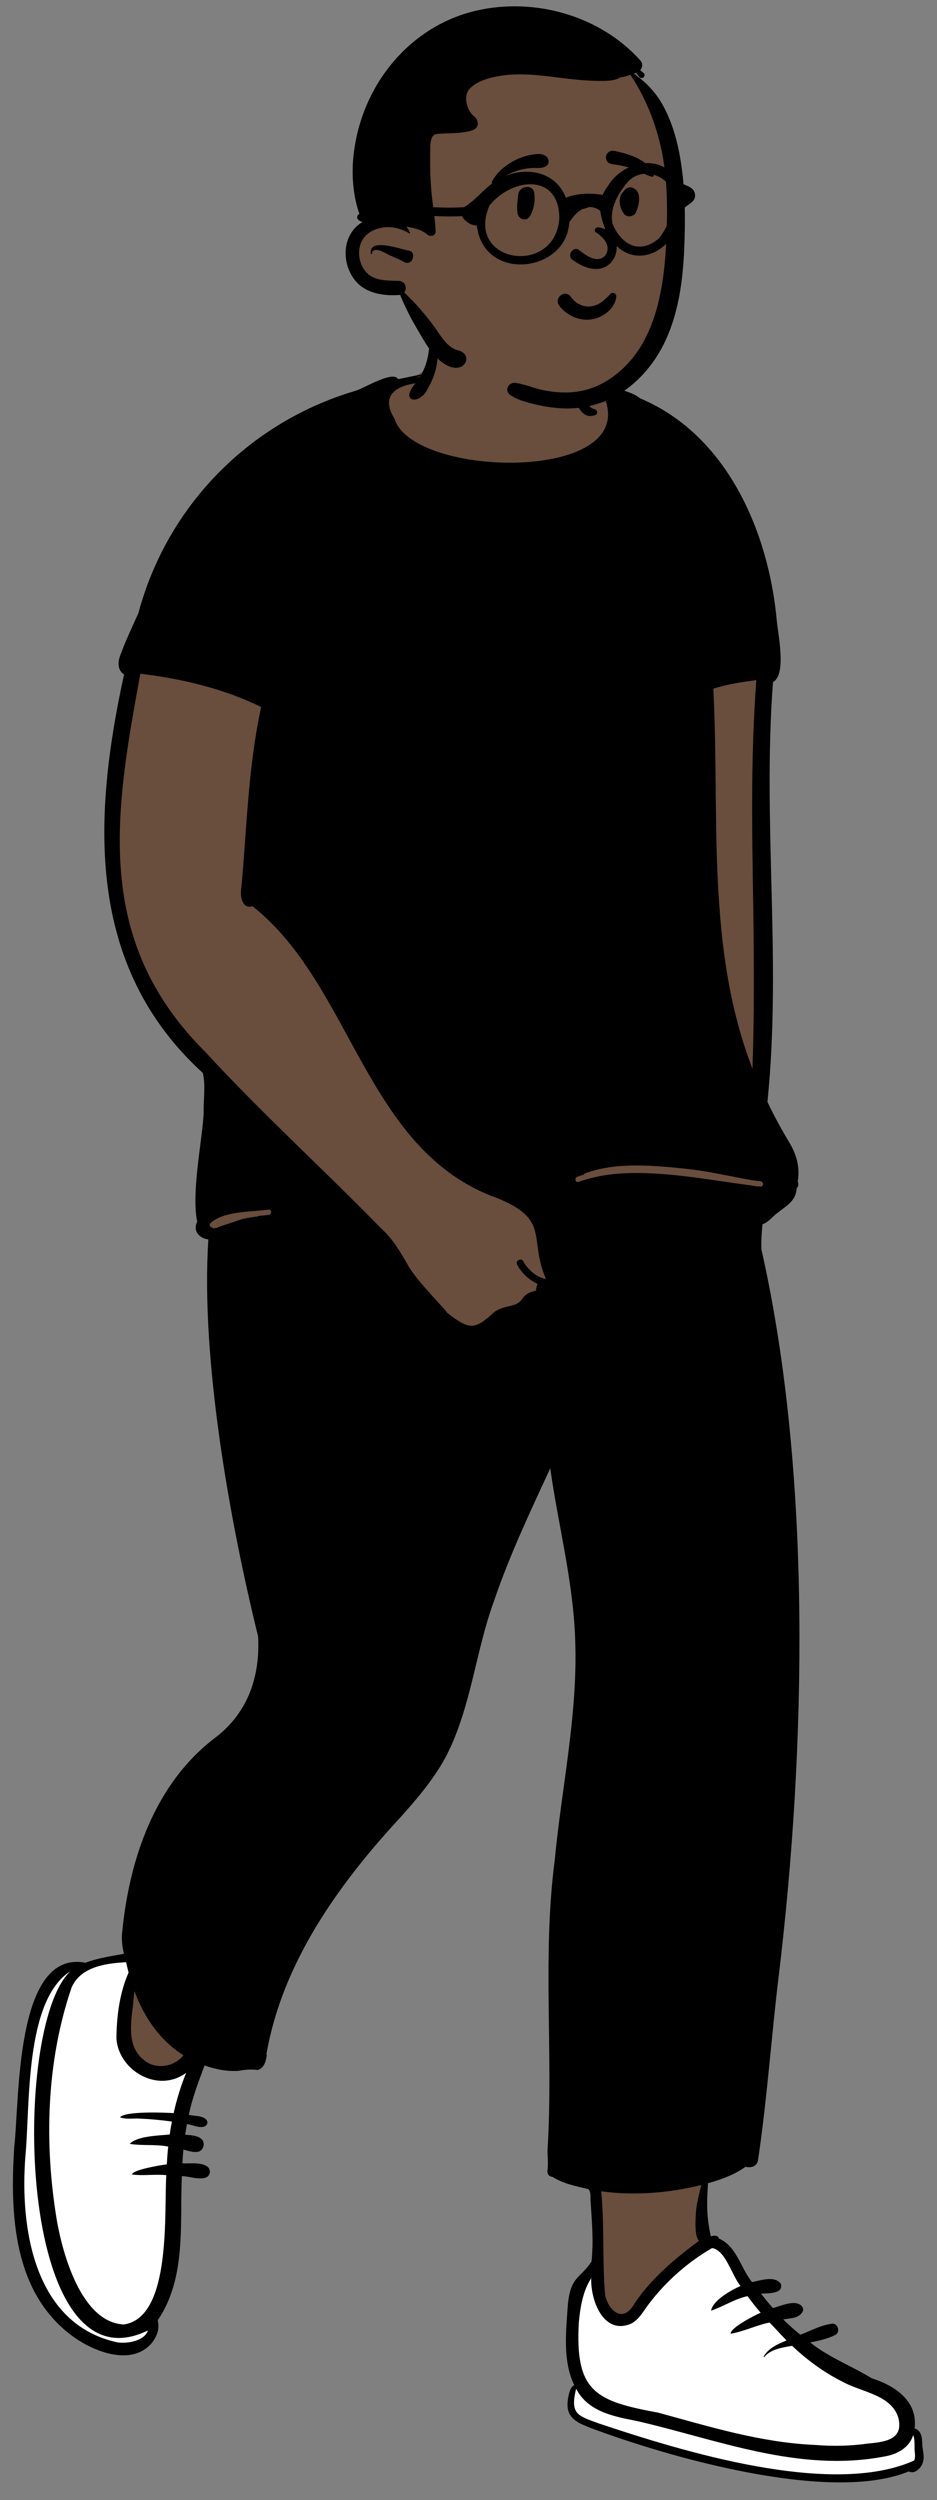 <svg viewBox="57.312 246.825 1064.375 2838.487" xmlns="http://www.w3.org/2000/svg" overflow="visible" xmlns:xlink="http://www.w3.org/1999/xlink" width="1064.375px" height="2838.487px"><rect x="57.312" y="246.825" width="1064.375" height="2838.487" fill="#808080" stroke="none"/><g id="Master/Character/Standing" stroke="none" stroke-width="1" fill="none" fill-rule="evenodd"><g id="Standing" transform="translate(-121, 634) scale(1 1)"><g id="Standing/Walking 3" stroke="none" stroke-width="1" fill="none" fill-rule="evenodd"><path d="M1212.236,2373.585 C1219.273,2340.826 1187.087,2329.752 1166.796,2322.464 C1152.262,2313.036 1098.409,2280.388 1056.741,2240.084 C1022.644,2207.104 999.432,2164.835 989.77,2160.806 C983.14,2156.961 979.48,2153.61 978.792,2150.752 C972.74,2125.639 977.787,2102.233 978.792,2087.008 C998.19,2081.915 1013.734,2075.562 1025.359,2066.678 C1028.749,2067.808 1033.831,2069.254 1035.346,2064.296 C1045.852,1994.2 1050.387,1924.933 1058.935,1854.783 C1091.291,1587.602 1094.941,1275.466 1039.276,1031.436 C1038.691,1019.34 1039.746,1008.416 1040.825,998.023 C1048.352,997.21 1052.903,989.924 1059.049,985.569 C1068.588,977.988 1079.883,972.162 1079.417,958.912 C1081.683,957.196 1081.419,956.231 1080.302,954.045 C1087.578,922.755 1055.123,889.783 1045.944,863.987 C1062.629,700.793 1039.927,546.578 1052.592,383.345 C1068.589,376.651 1057.834,334.813 1056.741,317.556 C1047.879,206.382 990.088,96.464 886.018,60.145 C880.069,58.939 871.127,52.139 866.204,56.705 C856.69,52.936 844.032,60.367 836.669,51.812 L836.743,51.756 C830.543,43.159 827.764,32.23 825.726,21.896 C826.067,24.808 826.636,27.696 827.337,30.519 C809.396,-20.045 804.876,-33.565 747.119,-35.946 C721.102,-36.294 686.806,-35.513 671.636,-10.699 C665.42,0.836 667.319,14.081 663.461,26.223 C656.379,48.504 625.809,37.737 609.76,49.307 C481.312,90.505 375.953,174.597 341.322,309.57 C334.242,325.838 326.212,342.029 320.293,358.818 C319.377,361.31 316.857,369.743 322.909,373.624 L325.836,375.501 C287.282,555.702 284.724,707.546 414.251,827.679 C423.971,879.3 398.966,949.795 408.578,999.915 C403.101,1007.686 410.046,1013.945 417.048,1014.444 C417.723,1014.819 420.451,1016.013 421.195,1016.354 C410.052,1173.664 456.836,1385.67 477.458,1469.347 C480.265,1519.587 463.118,1560.858 427.844,1588.238 C388.871,1612.242 311.821,1720.655 326.105,1834.375 C309.412,1837.65 292.84,1839.446 276.825,1845.72 C206.751,1833.352 207.446,1968.441 202.981,2015.94 C195.419,2095.47 190.719,2210.741 266.272,2261.649 C286.176,2276.089 326.534,2292.993 347.215,2269.882 C353.992,2261.741 355.689,2253.877 353.023,2245.563 C387.173,2197.314 377.97,2134.203 381.107,2077.613 C391.01,2077.016 401.371,2081.661 410.95,2079.969 C420.782,2071.305 384.914,2073.666 381.194,2073.158 C381.575,2064.431 382.277,2055.242 383.183,2046.444 C388.809,2047.571 396.016,2050.271 401.426,2050.478 C404.628,2051.257 406.891,2046.848 404.958,2044.563 C400.736,2040.536 389.971,2041.16 383.913,2040.588 C384.936,2033.223 386.187,2025.48 387.577,2018.357 C394.988,2018.09 402.641,2022.812 409.658,2021.846 C404.347,2018.302 394.378,2019.381 387.904,2017.04 C392.114,1994.099 400.692,1972.322 408.667,1950.864 C428.235,1958.936 445.116,1959.254 464.219,1956.834 C472.033,1958.036 475.843,1956.437 477.108,1946.663 L476.609,1946.046 C491.75,1855.444 540.608,1769.071 631.361,1671.121 C649.287,1651.059 669.544,1627.438 683.041,1601.028 C710.162,1546.066 714.794,1485.417 735.691,1428.338 C755.201,1370.966 781.878,1316.087 806.925,1261.7 C810.598,1289.574 815.532,1318.168 820.661,1345.499 C843.235,1442.352 841.047,1545.688 824.434,1643.078 C799.854,1779.481 811.702,1916.531 806.235,2053.899 C806.31,2061.822 807.292,2069.019 806.13,2077.268 C805.976,2077.903 806.276,2078.655 807.028,2078.635 L808.447,2078.674 C820.261,2087.325 836.577,2088.888 850.459,2093.581 C856.289,2098.195 854.647,2105.503 855.181,2111.205 C856.706,2135.776 858.656,2160.441 856.236,2185.767 C845.524,2206.292 832.221,2202.052 829.5,2230.985 C827.118,2264.017 822.904,2299.143 838.99,2328.556 L832.904,2329.606 C823.872,2348.559 829.386,2360.865 850.614,2368.881 C955.412,2409.971 1102.878,2447.277 1212.236,2416.262 C1214.224,2418.233 1217.114,2416.188 1219.375,2413.09 C1221.546,2410.114 1223.136,2406.165 1222.783,2403.873 C1220.913,2393.813 1223.484,2375.444 1212.236,2373.585 Z" id="Skin" fill="#694d3d"/><path d="M1025,2417 C1006.173,2413.607 898,2389 836,2357 C823.337,2350.464 826.454,2335.021 830.58,2324.993 C832.47,2320.4 836.943,2316.943 836,2316 C816.177,2296.177 831,2244 831,2234 C831,2219.135 855.093,2199.011 851,2191 C846.275,2181.752 852.085,2213.384 864,2231 C874.385,2246.354 890.686,2247.541 892.302,2246.868 L892.595,2246.743 L892.803,2246.632 C897.287,2244.177 964.991,2146.644 993,2161 C1006.181,2167.756 1013.263,2197.633 1028,2210 C1061.048,2237.732 1077,2282 1200,2339 C1213.165,2345.101 1213.281,2358.151 1210.596,2368.36 C1209.607,2372.123 1223,2372 1221,2374 C1215.919,2379.081 1230.015,2408.278 1219,2413 C1175.665,2431.576 1063.149,2423.876 1025,2417 Z M322.021,1836 C326.76,1841.932 329.086,1846.265 329,1849 C327.939,1882.797 319.9,1907.693 319.649,1924.313 L319.634,1925.435 L319.662,1925.846 C320.148,1932.588 330.445,1958.482 353,1964 C361.493,1966.078 378.159,1962.411 403,1953 C388.809,1992.201 380.476,2029.535 378,2065 C375.084,2106.779 377.437,2154.161 372,2191 C369.032,2211.11 358.283,2233.487 346,2249 C342.99,2252.802 356.076,2259.998 353,2263 C347.24,2268.622 333,2288 289,2273 C276.192,2268.634 238.928,2244.372 218,2198 C202.713,2164.126 201.274,2114.778 199,2071 C196.487,2022.618 205.826,1947.119 218,1906 C231.537,1860.276 248.369,1851.342 251.857,1848.81 C252.672,1848.218 278.008,1843.214 280.447,1842.942 L280.873,1842.896 L281.21,1842.863 L281.395,1842.791 C291.342,1838.941 302.715,1837.087 317.67,1836.228 L318.59,1836.177 L322.021,1836 Z" id="Shoes" fill="#FFF"/><path d="M1216.729,2406.487 C1122.559,2448.775 951.558,2395.418 859.029,2364.546 C834.08,2355.545 825.769,2353.781 832.759,2325.017 C845.838,2350.259 873.968,2356.356 900.918,2361.417 C992.208,2382.228 1085.278,2420.65 1182.909,2401.903 C1197.239,2399.647 1211.418,2391.888 1215.589,2377.57 C1218.159,2383.638 1216.57,2391.856 1217.599,2398.529 C1217.79,2401.189 1217.849,2404.066 1216.729,2406.487 M835.859,2249.197 C837.558,2232.244 840.279,2214.335 849.928,2199.355 C848.879,2223.583 863.428,2264.764 895.308,2251.045 C904.338,2246.259 909.399,2236.622 915.208,2228.883 C934.519,2203.423 959.279,2181.315 987.25,2165.25 C1002.808,2167.925 1009.5,2196.379 1019.529,2208.288 C1008.348,2213.272 988.088,2224.624 986.039,2236.366 C1000,2231.67 1012.848,2222.925 1027.489,2219.851 C1032.178,2226.324 1037.149,2232.601 1042.37,2238.665 C1035.549,2241.669 1008.048,2255.569 1008.23,2262.508 C1023.098,2260.092 1037.508,2252.812 1052.458,2249.821 C1059.109,2256.416 1065.159,2263.514 1071.778,2270.131 C1061.778,2274.25 1051.218,2278.849 1045.758,2288.449 C1045.499,2288.883 1046.139,2289.368 1046.489,2288.949 C1053.979,2279.918 1066.87,2278.26 1078.04,2276.228 C1095.178,2292.367 1114.37,2306.604 1135.849,2317.255 C1157.339,2329.006 1189.999,2331.694 1198.549,2357.184 C1205.389,2382.669 1184.059,2385.39 1164.379,2387.19 C1144.468,2390.022 1124.418,2390.452 1104.639,2388.798 C1042.809,2386.221 984.359,2368.018 925.928,2352.115 C854.49,2338.965 831.308,2328.317 835.859,2249.197 M972.23,2157.084 C944.859,2177.326 918.139,2199.882 899.129,2228.115 C886.548,2251.086 869.808,2237.104 865.649,2218.702 C862.279,2177.617 865.178,2142.138 861.23,2100.808 C899.08,2105.968 937.958,2102.788 974.928,2093.658 C970.48,2112.108 968.438,2119.112 968.298,2138.04 C968.539,2144.277 968.448,2151.891 972.23,2157.084 M835.61,954.722 C831.97,956.05 830.417,950.25 834.014,948.937 C836.486,948.035 838.984,947.23 841.494,946.468 C841.806,945.796 842.365,945.219 843.23,944.904 C872.691,934.171 905.602,935.215 936.375,937.781 C952.915,939.161 969.419,941.014 985.763,943.925 C1001.409,946.711 1016.933,950.131 1032.586,952.866 C1035.783,953.269 1038.977,953.654 1042.17,954.013 C1045.972,954.441 1046.002,960.445 1042.17,960.013 C1041.466,959.934 1040.764,959.841 1040.061,959.759 C1039.594,959.926 1039.073,959.998 1038.494,959.906 C1036.057,959.521 1033.626,959.112 1031.197,958.688 C1020.514,957.32 1009.856,955.748 999.201,954.186 C971.168,950.076 943.045,945.973 914.698,944.907 C888.057,943.905 860.854,945.51 835.61,954.722 M1037.428,385.018 C1030.918,474.778 1032.599,554.958 1033.999,644.858 C1034.809,705.328 1035.188,765.818 1033.089,826.268 C979.859,688.688 996.149,539.398 988.588,394.788 C1004.319,389.548 1021.218,387.258 1037.428,385.018 M765.73,1048.678 C770.708,1058.188 779.069,1065.838 788.98,1070.618 C787.759,1073.018 787.338,1075.718 787.208,1078.248 C769.359,1081.898 774.379,1090.368 762.319,1094.408 C754.428,1096.588 746.838,1097.518 740.019,1102.298 C716.808,1123.918 711.048,1122.328 686.139,1103.308 C686.48,1101.588 652.58,1068.478 642.08,1049.968 C633.33,1034.528 624.168,1018.978 610.759,1007.038 C545.088,939.798 475.128,876.338 411.558,807.238 C284.159,680.288 308.469,536.338 337.729,377.768 C384.959,383.408 432.449,394.738 474.979,415.538 C459.979,485.528 459.019,548.968 452.558,619.988 C450.608,628.768 452.808,645.678 465.25,641.778 C579.598,732.568 592.889,919.138 742.948,973.088 C804.109,997.948 778.298,1018.128 798.509,1065.068 C787.389,1063.028 777.468,1053.708 772.688,1044.788 C770.319,1040.358 763.418,1044.258 765.73,1048.678 M483.452,992.269 C479.772,992.699 476.082,993.017 472.389,993.317 C471.962,993.664 471.43,993.916 470.781,993.997 C465.026,994.715 459.159,995.655 453.346,996.929 C444.719,999.986 436.002,1002.779 427.325,1005.687 C426.565,1006.061 425.81,1006.44 425.062,1006.836 C424.346,1007.215 423.654,1007.275 423.027,1007.135 C422.774,1007.221 422.519,1007.304 422.267,1007.391 C422.202,1007.413 422.135,1007.436 422.072,1007.458 C421.841,1007.45 421.611,1007.443 421.375,1007.433 C421.034,1007.419 420.447,1007.392 419.752,1007.347 C419.738,1007.082 419.743,1006.822 419.735,1006.559 C417.286,1006.63 415.091,1003.569 417.396,1001.548 C425.844,994.139 437.195,991.43 448.045,989.792 C459.788,988.018 471.668,987.647 483.452,986.269 C487.286,985.821 487.241,991.826 483.452,992.269 M375.558,2012.068 C365.039,2011.258 320.048,2009.708 314.649,2016.768 C320.729,2019.338 329.089,2017.918 335.628,2018.208 C348.329,2018.728 361,2019.848 373.57,2021.628 C372.628,2026.528 371.779,2031.418 371.079,2036.328 C358.399,2037.538 333.709,2038.088 325.659,2046.958 C340.019,2049.248 354.969,2047.188 369.378,2050.048 C368.678,2056.768 368.168,2063.498 367.789,2070.228 C362.048,2070.838 328.289,2076.428 328.32,2081.738 C340.959,2083.418 354.349,2081.208 367.229,2082.458 C364.438,2122.788 373.899,2244.578 318.779,2252.028 C270.589,2249.488 249.448,2171.388 242.899,2133.918 C228.379,2046.618 230.869,1953.538 259.649,1869.388 C269.928,1845.988 297.909,1841.928 321.57,1840.718 C322.469,1844.678 323.358,1848.568 324.358,1852.488 C314.099,1875.748 310.829,1901.938 310.548,1927.108 C312.719,1963.288 357.358,1990.188 389.779,1966.288 C383.719,1981.088 379.039,1996.488 375.558,2012.068 M311.789,2272.338 C216.339,2251.818 200.679,2141.278 207.239,2059.998 C212.589,2003.418 206.16,1884.128 258.389,1850.888 C190.888,1912.508 196.75,2332.008 346.339,2258.788 C342.608,2270.608 323.428,2274.018 311.789,2272.338 M330.49,1877.938 C330.659,1876.478 330.849,1875.028 331.048,1873.568 C341.639,1902.338 359.779,1929.678 386.789,1946.338 C376.449,1959.238 356.308,1963.078 342.719,1952.518 C319.019,1934.748 328.899,1902.598 330.49,1877.938 M655.848,39.998 C655.659,40.328 655.458,40.658 655.259,40.978 C653.938,41.068 652.609,41.188 651.259,41.338 C652.789,40.878 654.319,40.448 655.848,39.998 M1225.999,2388.978 C1225.739,2381.822 1225.639,2372.578 1217.258,2370.038 C1221.059,2339.199 1195.458,2321.644 1168.58,2313.099 C1145.659,2299.077 1119.668,2289.283 1098.609,2272.379 C1108.389,2270.542 1118.168,2268.325 1126.859,2264.069 C1133.418,2260.859 1130.258,2250.172 1123.149,2251.162 C1110.559,2252.823 1099.249,2259.224 1087.418,2263.673 C1080.698,2258.152 1074.188,2252.389 1068.04,2246.286 C1075.698,2244.806 1085.438,2245.351 1089.899,2237.747 C1091.29,2235.37 1090.668,2232.904 1088.989,2231.067 C1081.229,2223.213 1065.849,2231.056 1056.208,2233.345 C1051.58,2228.009 1047.109,2222.565 1042.718,2217.056 C1049.999,2216.386 1068.938,2217.717 1065.229,2205.7 C1058.12,2196.301 1042.83,2201.94 1032.549,2203.874 C1019.509,2187.84 1015.308,2163.24 994.928,2154.418 C994.198,2150.529 989.12,2150.827 985.73,2151.983 C980.74,2128.157 981.12,2116.048 982.58,2091.628 C997.708,2087.438 1012.718,2081.938 1025.299,2072.918 C1031.08,2074.618 1038.089,2072.658 1039.29,2065.868 C1049.749,1996.328 1054.399,1925.928 1062.909,1856.138 C1093.938,1599.128 1100.698,1285.428 1043.258,1031.518 C1042.809,1021.898 1043.489,1012.268 1044.458,1002.718 C1051.309,1000.888 1055.389,994.198 1061.059,990.328 C1071.599,981.738 1082.32,976.928 1083.29,961.938 C1085.418,959.908 1085.668,956.838 1084.499,954.178 C1087.229,938.788 1083.208,923.508 1075.018,910.208 C1066.04,895.058 1057.559,879.768 1050.07,863.868 C1066.448,703.608 1044.229,548.288 1056.379,387.228 C1071.958,378.978 1062.178,333.138 1060.729,317.858 C1051.629,217.508 1004.779,106.708 905.168,64.968 C898.178,59.068 888.418,57.068 879.879,53.818 C874.109,50.978 864.718,48.518 860.769,55.128 C856.58,53.178 843.088,51.688 838.468,48.308 C837.609,47.678 837.058,46.988 836.928,46.218 C836.588,46.228 836.188,46.158 835.759,46.068 C831.5,40.048 827.438,-1.882 822.188,1.108 C816.458,15.508 820.428,31.778 825.909,46.318 C829.688,59.178 834.87,92.258 854.948,83.798 C858.409,82.078 856.269,77.608 853.168,77.248 C843.649,74.528 841.529,60.538 837.848,52.338 C842.208,55.958 862.069,61.388 864.24,62.538 C907.319,161.418 646.848,156.228 626.37,88.058 C611.769,64.508 624.37,51.748 650.399,47.968 C631.269,69.228 655.49,73.948 664.698,53.098 C673.509,38.168 677.519,20.028 674.509,2.848 C676.058,-3.182 677.37,-11.242 668.348,-9.622 C668.039,-10.422 667.548,-9.792 667.74,-9.222 C664.448,-3.982 666.74,3.548 665.569,9.598 C664.58,19.498 661.769,29.198 657,37.958 C648.149,39.648 639.338,41.458 630.569,43.438 C625.308,32.748 591.188,54.068 582.029,56.578 C460.339,92.528 367.798,188.268 335.5,309.028 C328.289,325.108 320.509,341.268 314.608,357.848 C311.969,365.028 311.969,373.938 319.219,378.588 C283.889,540.658 275.269,709.518 408.74,831.078 C411.769,844.238 409.75,858.198 409.659,871.598 C410.534,895.427 394.837,964.4 402.325,999.942 C401.512,1001.495 400.937,1003.161 400.712,1004.94 C399.663,1013.202 406.385,1018.522 413.8,1019.876 C414.024,1019.917 414.257,1019.956 414.486,1019.996 C414.654,1020.079 414.817,1020.171 414.99,1020.248 C406.139,1155.748 439.329,1340.118 471.5,1470.838 C473.878,1515.768 460.329,1556.638 423.858,1584.988 C354.519,1636.828 325.308,1723.358 317.199,1805.818 C316.048,1814.268 317.178,1822.868 319.079,1831.168 C304.048,1833.968 289.979,1835.788 275.389,1841.298 C194.918,1825.878 200.66,1998.768 194.5,2050.068 C189.679,2125.908 192.689,2216.818 262.378,2266.478 C285.808,2283.158 327.168,2299.178 350,2273.918 C356.459,2266.188 359.979,2257.148 357.438,2247.268 C390.168,2199.338 382.438,2138.078 384.889,2083.538 C393.459,2083.838 402.798,2087.658 411.24,2085.558 C417.74,2083.838 418.57,2075.498 413.07,2072.178 C405.128,2067.678 394.339,2069.388 385.459,2069.088 C385.729,2063.868 386.12,2058.648 386.62,2053.428 C395.048,2055.488 407.128,2060.438 409.639,2048.658 C410.649,2037.928 397.099,2037.108 388.659,2036.648 C389.25,2032.598 389.909,2028.568 390.659,2024.548 C397.12,2025.198 403.938,2029.318 410.289,2027.348 C413.889,2025.928 415.139,2022.288 412.509,2019.338 C407.62,2014.548 399.259,2015.508 392.789,2014.018 C396.719,1994.768 403.82,1976.358 410.659,1957.948 C423.039,1962.248 436.449,1965.088 449.659,1964.008 C456.509,1962.568 463.99,1962.158 470.909,1963.088 C478.608,1961.048 480.389,1952.818 481.399,1946.098 C481.25,1945.858 481.099,1945.628 480.928,1945.418 C498.719,1841.818 562.539,1752.318 634.098,1675.208 C653.808,1653.148 673.139,1630.208 686.529,1604.008 C713.73,1549.248 718.609,1487.638 739.418,1430.748 C756.948,1379.088 780.379,1329.548 803.348,1279.938 C812.558,1345.278 829.759,1409.548 831.73,1475.808 C834.73,1559.638 816.259,1642.248 808.379,1725.408 C794.208,1834.858 807.08,1944.988 800.24,2054.518 C800.289,2062.268 801.289,2069.568 800.188,2077.318 C799.58,2081.608 802.659,2084.298 805.899,2084.388 C817.798,2092.198 832.75,2094.968 846.428,2098.308 C850.218,2101.208 848.58,2108.348 849.25,2112.718 C850.718,2137.268 852.659,2155.795 850.269,2180.546 C836.889,2200.331 827.25,2197.17 823.529,2227.244 C821.48,2258.636 816.968,2292.584 830.688,2321.081 C824.548,2322.478 822.218,2341.216 823.139,2346.175 C824.698,2360.159 837.029,2364.583 848.948,2369.409 C936.058,2402.049 1121.149,2455.782 1210.659,2418.83 C1217.07,2422.458 1224.218,2415.346 1226.29,2409.622 C1229.028,2402.652 1226.508,2395.9 1225.999,2388.978" id="Ink" fill="#000"/></g></g><g id="Head" transform="translate(405, 189) scale(0.998 1)"><g id="Head/Short 2" stroke="none" stroke-width="1" fill="none" fill-rule="evenodd"><path d="M405.263,225.319 C416.641,217.147 399.675,190.26 393.911,182.26 C388.897,171.823 383.883,161.387 378.868,150.95 C379.478,142.391 371.12,134.775 362.861,137.38 C355.676,132.226 343.642,134.694 339.99,142.762 C260.543,108.159 123.077,122.555 115.968,229.327 C100.6,259.726 85.368,290.387 71.733,321.608 C52.815,322.623 43.645,345.606 54.908,360.459 C56.407,384.579 71.698,386.488 92.112,385.414 C100.31,387.574 108.808,388.743 114.956,395.075 C119.629,399.849 122.805,405.904 125.87,411.779 C140.015,438.885 157.986,462.334 182.346,481.084 C220.229,509.435 271.511,529.79 318.749,515.99 C420.306,476.108 440.25,316.721 405.263,225.319 L405.263,225.319 Z" id="Skin" fill="#694d3d"/><path d="M193.32,69.993 C259.67,54.583 334.21,75.263 380.26,126.213 C383.5,129.793 383.15,134.453 380.3,137.473 C381.63,138.553 382.93,139.663 384.25,140.773 C385.63,141.943 385.43,144.293 384.25,145.483 C383.08,146.653 380.65,146.893 379.54,145.483 L377.897,143.415 C377.079,142.382 376.27,141.345 375.49,140.283 C374.54,140.633 373.61,141.003 372.68,141.363 C386.75,150.713 398.48,163.133 406.52,178.083 C415.22,194.253 420.77,211.513 424.38,229.473 C430.815,261.511 431.748,294.369 430.887,326.948 L430.84,328.693 C429.73,367.963 425.9,407.883 409.34,443.993 C396.06,472.933 372.46,499.543 342.87,512.213 C325.83,519.503 307.51,522.613 289,521.313 C279.24,520.633 269.51,519.093 260.01,516.743 L257.728,516.176 C249.073,514.009 240.098,511.496 232.71,506.543 C225.13,501.453 230.24,491.343 238.6,492.573 C248.67,494.063 258.26,498.263 268.25,500.443 C278.02,502.583 287.91,503.703 297.92,503.413 C315.63,502.913 331.76,497.473 346.4,487.593 C402.37,449.803 409.17,373.823 410.63,312.423 C411.34,282.423 410.24,252.033 403.34,222.723 C396.71,194.543 385.3,166.793 369.15,142.723 C365.59,144.053 362.03,145.163 358.24,145.513 C351.484,149.574 343.45,149.682 335.638,149.683 L334.55,149.683 C326.42,149.673 318.29,149.193 310.2,148.463 C281.57,145.923 252.11,139.483 223.33,143.583 L222.154,143.755 C210.304,145.537 195.62,149.277 186.92,157.803 C177.52,167.003 183.82,184.413 191.26,189.943 C196.07,193.523 197.57,201.583 191.26,204.833 C178.8,211.263 148.64,207.693 145.25,211.253 C141.18,215.508 141.465,221.994 141.348,227.516 L141.34,227.883 C140.92,243.603 141.31,259.273 142.64,274.953 C143.92,290.113 146.83,305.303 147.48,320.503 C147.7,325.513 141.65,327.033 138.34,324.283 C137.69,323.743 137.02,323.233 136.35,322.773 C130.34,318.513 123.51,316.713 116.18,315.573 C115.795,315.512 115.494,315.32 115.277,315.066 L115.19,314.953 L114.41,315.593 C115.93,317.483 117.23,319.623 118.26,322.023 C118.47,322.503 118.02,323.113 117.49,322.793 C107.35,316.763 96.31,314.203 84.64,316.643 C74.14,318.833 64.64,325.493 61.56,336.153 C58.73,345.963 60.81,357.273 67.16,365.343 C76.55,377.303 91.8,376.223 105.48,376.773 C108.16,376.883 111.15,378.183 112.4,380.743 C113.87,383.763 113.77,385.823 112.4,388.833 C112.21,389.263 111.96,389.653 111.67,390.003 C112.828,390.961 113.924,392.01 114.992,393.079 L118.564,396.677 C121.007,399.144 123.437,401.633 125.78,404.183 C132.66,411.683 139.13,419.663 145.22,427.813 L145.782,428.574 C152.916,438.332 160.315,452.424 172.68,455.503 C176.92,456.563 180.86,458.653 182.12,463.243 C183.38,467.833 180.41,472.283 176.42,474.203 C169.5,477.533 160.72,473.573 155.01,469.373 C142.696,460.302 134.651,445.504 127.087,432.477 L125.016,428.917 C121.121,422.195 117.316,415.394 114.07,408.333 C112.22,404.303 110.23,400.303 108.51,396.213 C108.01,395.023 107.51,393.813 107.12,392.573 C106.57,392.693 106.01,392.773 105.48,392.803 C88.97,393.883 69.96,391.263 58.03,378.733 C41.58,361.463 39.65,330.583 58.34,314.103 C60.31,312.363 62.53,310.833 64.93,309.523 C61.59,303.873 59.38,297.323 57.75,291.173 C55.37,282.193 54.04,273.043 53.38,263.783 C52.05,244.893 54.26,225.663 58.8,207.313 C75.26,140.803 125.8,85.673 193.32,69.993 Z M73.75,345.983 C70.483,327.034 108.4,341.046 116.668,342.367 L116.91,342.403 C126.394,343.719 121.108,360.355 111.774,355.4 L111.49,355.243 C106.44,352.349 100.886,350.275 95.59,347.824 L94.46,347.293 C90.25,345.273 76.34,336.203 74.83,345.983 C74.75,346.523 73.84,346.513 73.75,345.983 Z" id="Ink" fill="#000"/></g></g><g id="Beard" transform="translate(527, 518) scale(1 1)" fill="#000"><g id="Beard/None" stroke="none" stroke-width="1" fill="none" fill-rule="evenodd" fill-opacity="0"/></g><g id="Face" transform="translate(563, 366) scale(1 1)" fill="#000"><g id="Face/Smile" stroke="none" stroke-width="1" fill="none" fill-rule="evenodd"><path d="M146.587,240.927 C139.864,238.184 133.866,233.61 129.481,227.766 C127.957,225.735 127.561,223.59 127.881,221.628 C128.241,219.421 129.546,217.422 131.326,216.081 C133.112,214.735 135.345,214.072 137.504,214.41 C139.381,214.704 141.248,215.731 142.727,217.862 L143.035,218.288 C145.642,221.815 149.04,224.709 152.91,226.574 C156.641,228.372 160.814,229.211 165.132,228.723 C173.356,227.794 179.024,223.346 185.049,217.307 C185.796,216.544 186.543,215.758 187.294,214.959 C187.768,214.234 188.426,213.769 189.157,213.524 C189.968,213.253 190.886,213.269 191.726,213.562 C192.537,213.845 193.262,214.381 193.748,215.095 C194.209,215.773 194.471,216.61 194.386,217.574 C193.835,223.833 190.562,229.419 185.914,233.806 C180.752,238.677 173.909,242.047 167.466,243.229 C160.368,244.531 153.136,243.598 146.587,240.927 L146.587,240.927 Z M170.814,144.367 C178.366,148.957 189.872,159.66 181.748,171.04 C172.186,181.073 158.419,169.569 151.634,164.366 C145.343,160.334 138.275,170.705 144.112,175.413 C193.136,211.708 213.031,145.567 174.634,138.97 C170.406,138.243 168.836,142.947 170.814,144.367 Z M82.963,102.146 C83.798,91.79 99.57,89.438 101.139,99.686 C102.544,108.866 100.89,117.299 96.755,125.564 C92.804,133.46 82.874,129.777 82.123,122.587 C81.116,112.949 82.444,108.589 82.963,102.146 Z M203.027,97.561 C205.226,94.681 208.401,92.716 212.205,93.826 C224.09,97.299 220.587,114.172 216.413,122.385 C214.145,126.846 206.814,127.977 203.501,124.049 C198.101,117.645 195.515,104.856 202.38,98.549 C202.566,98.222 202.773,97.894 203.027,97.561 Z M96.588,56.831 L98.465,56.502 C104.273,55.497 111.494,54.532 115.603,59.202 C117.782,61.678 118.532,66.279 115.603,68.65 C110.451,72.82 104.755,71.204 98.581,71.556 C93.493,71.849 88.603,72.691 83.702,74.091 C72.95,77.165 64.189,82.775 55.006,88.934 C53.801,89.743 52.571,88.201 53.146,87.075 C58.447,76.692 68.72,68.162 79.01,62.964 C84.502,60.188 90.512,57.886 96.588,56.831 Z M192.193,52.179 L193.63,52.473 C209.267,55.742 229.583,62.271 236.988,77.631 C237.271,79.803 236.972,80.268 236.73,80.572 L236.649,80.674 C236.45,80.933 236.29,81.291 235.349,81.587 C235.088,81.525 234.824,81.459 234.557,81.389 C231.163,80.499 228.477,79.274 225.877,78.002 L223.058,76.613 C219.788,75.01 216.488,73.465 212.992,72.324 C205.53,69.89 197.854,68.175 190.06,67.26 C188.37,67.062 186.744,66.491 185.46,65.514 C184.242,64.587 183.311,63.302 182.887,61.596 C182.337,59.386 182.495,57.714 183.681,55.721 C184.572,54.224 185.847,53.187 187.311,52.591 C188.804,51.984 190.504,51.841 192.193,52.179 Z" id="Ink" fill="#000"/></g></g><g id="Mask" transform="translate(428, 479) scale(1 1)" fill="#000"><g id="Mask/None" stroke="none" stroke-width="1" fill="none" fill-rule="evenodd" fill-opacity="0"/></g><g id="Accessories" transform="translate(451, 421) scale(1 1)" fill="#000"><g id="Accessories/Glasses 5" stroke="none" stroke-width="1" fill="none" fill-rule="evenodd"><path d="M367.089,74.432 C364.262,82.128 359.957,90.14 354.695,96.617 C333.401,114.649 312.709,104.665 302.204,80.226 C298.212,62.955 308.81,44.351 320.041,31.646 C336.262,15.389 362.733,23.921 370.19,43.247 C370.644,45.751 370.918,48.249 371.048,50.739 C370.894,58.83 369.918,65.745 367.089,73.432 M162.41,58.911 C190.462,25.544 242.941,23.76 241.602,75.115 C235.577,140.119 134.106,124.164 162.41,58.911 Z M375.913,31.076 C374.93,29.411 373.839,27.8 372.647,26.259 C372.207,25.997 371.954,23.673 370.337,23.501 C348.709,-0.358 310.716,13.179 296.988,36.953 C294.481,39.959 292.437,43.478 290.928,47.196 C277.402,44.715 261.634,45.197 249.054,50.306 C236.579,17.734 198.815,14.826 173.928,28.743 C158.448,36.356 148.411,52.299 133.357,61.057 C97.969,63.604 59.987,55.675 25.238,64.552 C-2.168,70.25 20.741,84.127 25.337,74.866 C58.1,65.186 96.915,73.366 130.933,71.185 C134.47,77.168 141.252,82.064 148.012,81.855 C155.314,146.576 249.697,135.844 252.953,78.311 C256.647,72.472 261.24,66.884 267.813,63.246 C270.33,62.725 272.762,62.048 274.983,61 C278.781,60.464 284.634,62.074 288.127,65.236 C300.096,137.052 369.051,128.688 381.375,65.774 C381.62,65.524 382.305,64.586 382.83,63.081 C387.048,57.504 397.375,55.431 395.724,46.016 C394.255,36.599 382.363,36.711 375.913,31.076 Z" id="Ink" fill="#000"/></g></g></g></svg>